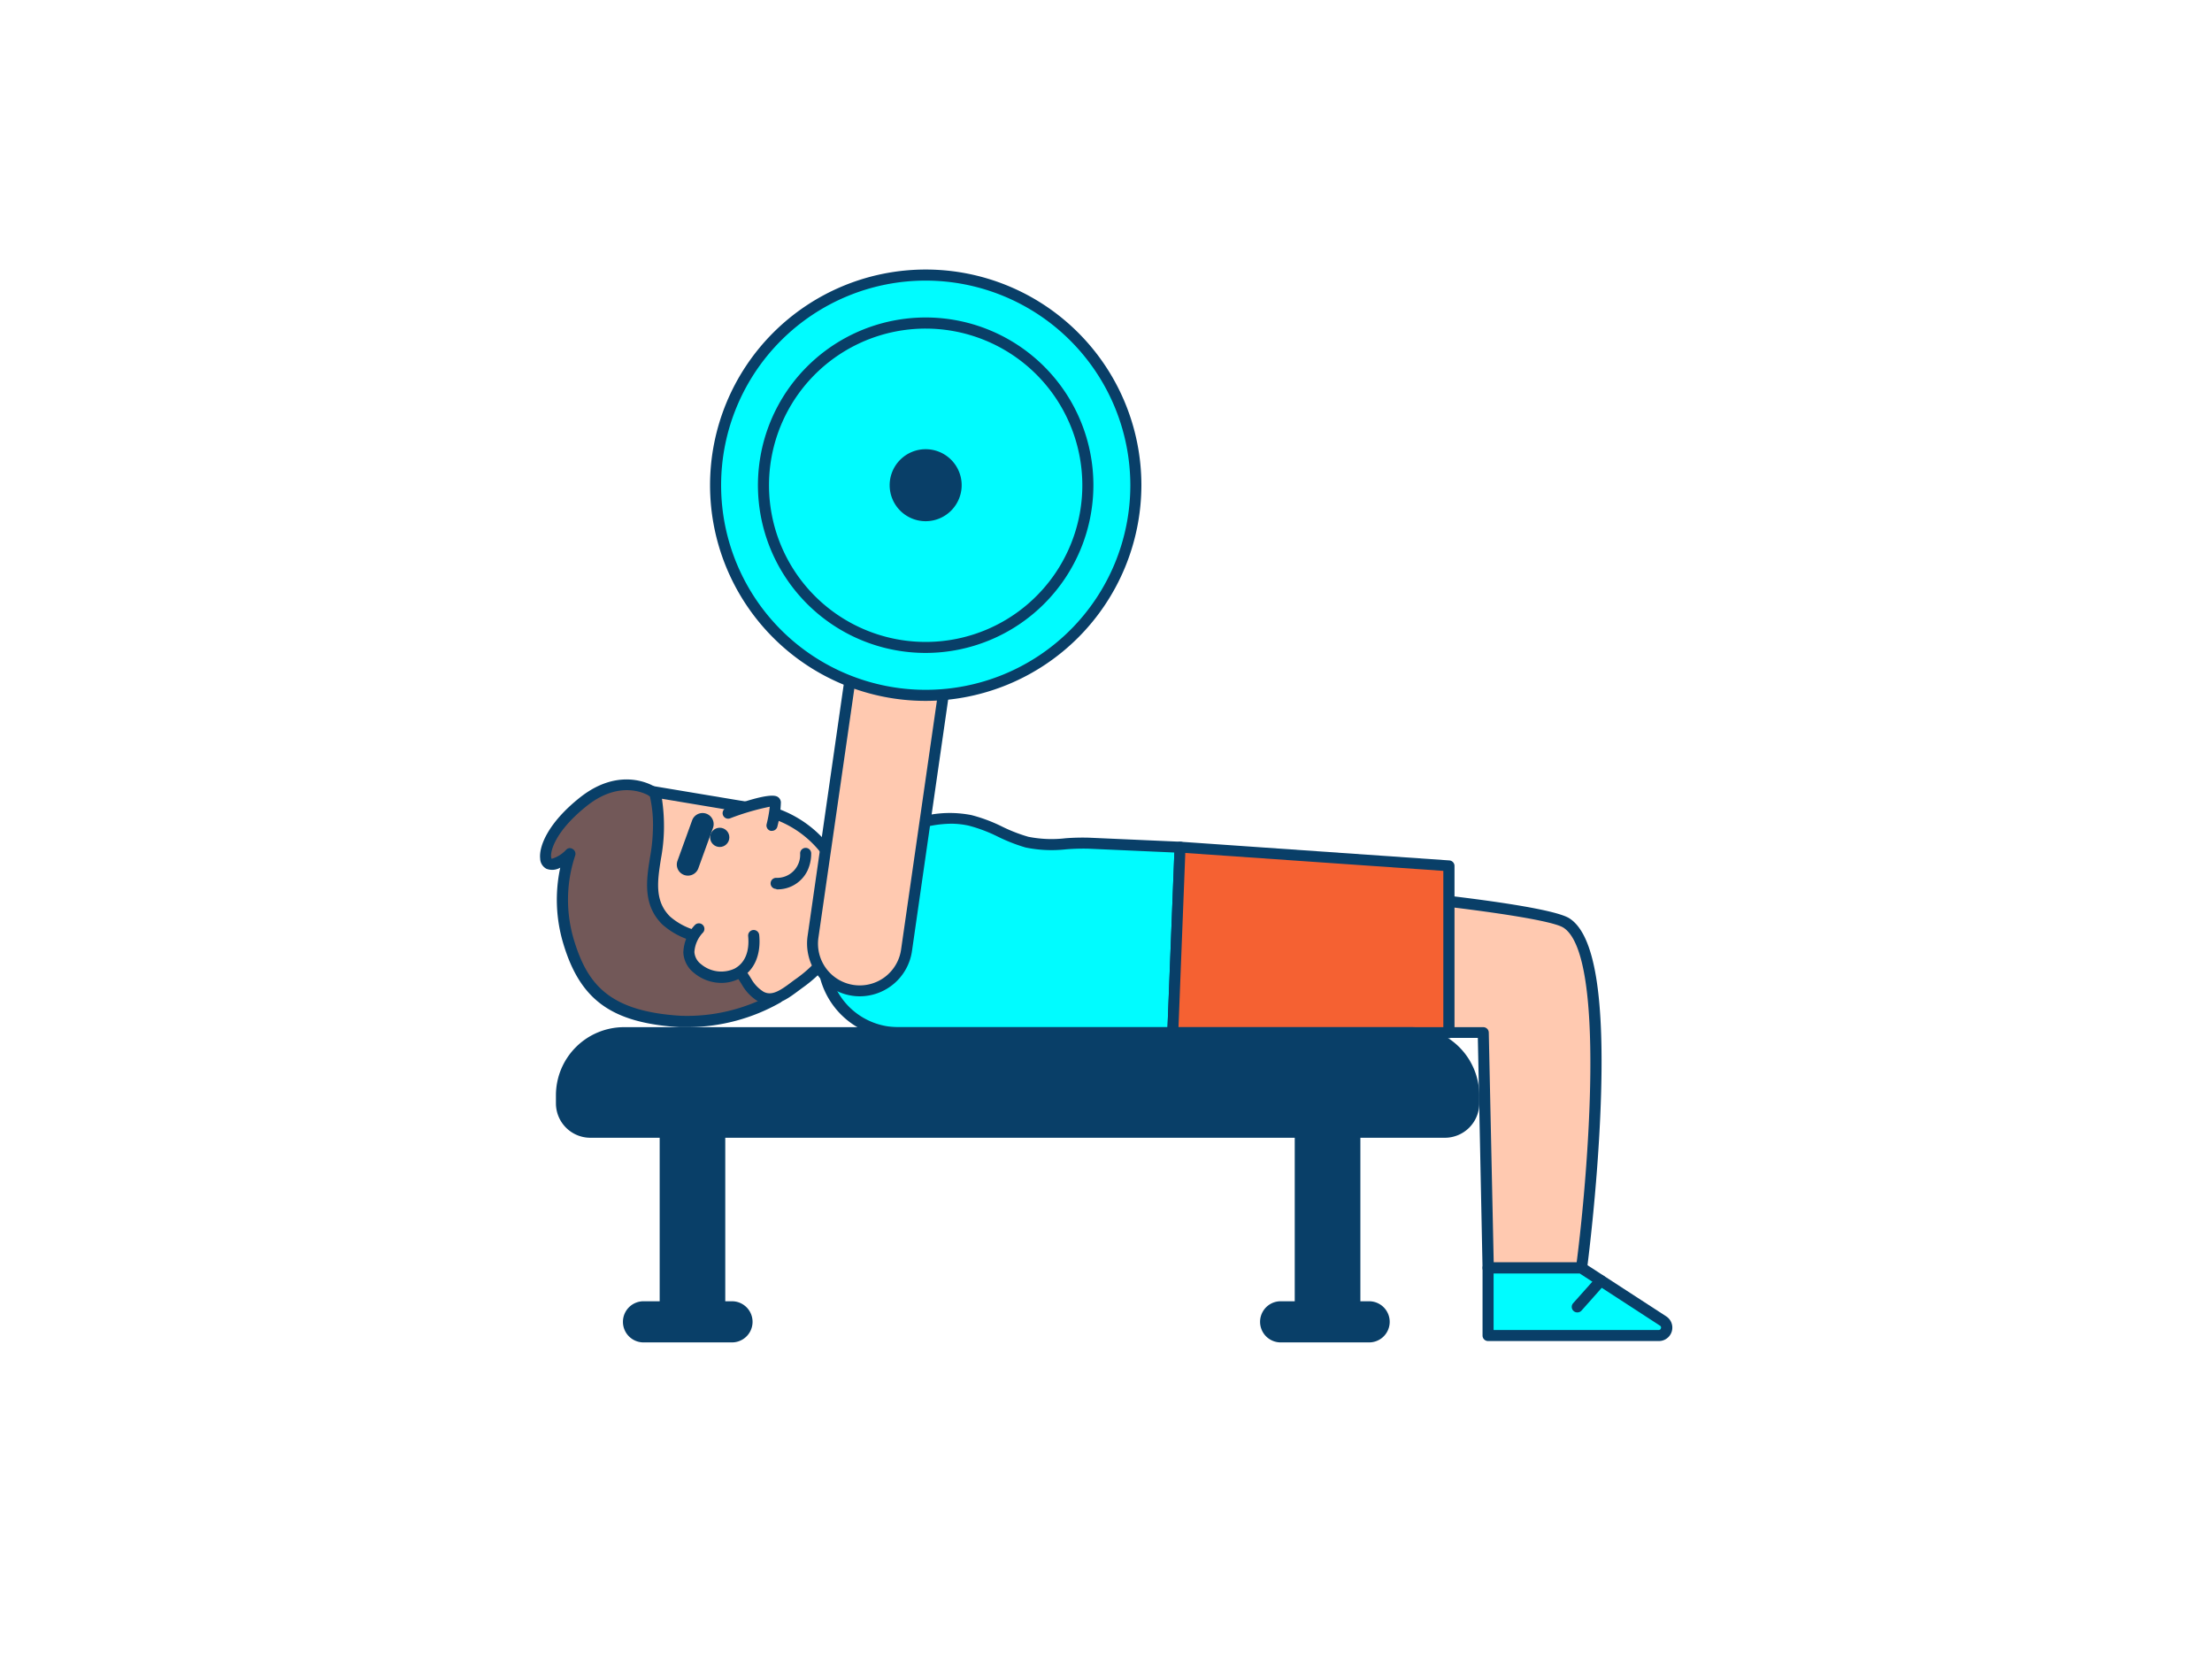 <svg xmlns="http://www.w3.org/2000/svg" viewBox="0 0 400 300" width="406" height="306" class="illustration styles_illustrationTablet__1DWOa"><g id="_379_fitness_outline" data-name="#379_fitness_outline"><path d="M251,161.06s28.59,2.73,32.28,5.11c10.14,6.53,2.73,62.37,2.73,62.37H269.09L268.22,186h-21.4Z" fill="#ffc9b0"></path><path d="M286,229.54H269.09a1,1,0,0,1-1-1l-.85-41.6H246.82a1,1,0,0,1-.76-.35,1,1,0,0,1-.23-.81L250,160.9a1,1,0,0,1,1.08-.84c3,.29,28.94,2.83,32.73,5.27,4.59,2.95,6.43,14.24,5.62,34.51-.58,14.66-2.42,28.69-2.44,28.83A1,1,0,0,1,286,229.54Zm-15.89-2h15c2.05-16,5.34-55.55-2.39-60.53-2.49-1.6-19.5-3.75-30.91-4.87L248,185h20.22a1,1,0,0,1,1,1Z" fill="#093f68"></path><path d="M118.05,142.41s-5.58-3.84-12.64,1.8-7.52,10.54-6.2,11.18,3.81-1.77,3.81-1.77a26,26,0,0,0-.22,15.94c2.78,9.17,7.53,13.58,20.13,14.37a33,33,0,0,0,17.64-4.33s4.06-11.49-1.77-19.31S118.05,142.41,118.05,142.41Z" fill="#725858"></path><path d="M124.62,185c-.58,0-1.16,0-1.75,0-12.23-.77-17.93-4.86-21-15.08a27.55,27.55,0,0,1-.56-13.76,2.89,2.89,0,0,1-2.5.2,2.14,2.14,0,0,1-1.13-1.84c-.25-2.25,1.47-6.49,7.13-11,7.52-6,13.52-2.06,13.83-1.85.66.44,15.14,10.25,21,18.11,6.08,8.15,2.09,19.75,1.91,20.24a1,1,0,0,1-.41.52A34.12,34.12,0,0,1,124.62,185ZM103,152.62a1,1,0,0,1,.56.17A1,1,0,0,1,104,154a25.23,25.23,0,0,0-.2,15.28c2.44,8,6.37,12.85,19.24,13.66a32.08,32.08,0,0,0,16.75-4c.58-1.91,3.16-11.48-1.74-18.05-5.66-7.59-20.36-17.54-20.51-17.64h0c-.22-.14-5.11-3.31-11.46,1.77s-6.74,9-6.31,9.54a5.79,5.79,0,0,0,2.61-1.64A1,1,0,0,1,103,152.62Zm37.55,27h0Z" fill="#093f68"></path><path d="M152.27,166c-.77,4.63-4,8.43-7.75,11.06-1.94,1.38-4.42,3.75-6.91,2.42a7.44,7.44,0,0,1-2.52-2.56,26.22,26.22,0,0,0-5.48-6.52c-2.78-2.07-6.53-2.12-9.13-4.69-4.56-4.49-1.41-10.73-1.42-16.23,0-.61,0-6.89-1-7.08l18.55,3.1C146.86,147.22,154,155.59,152.27,166Z" fill="#ffc9b0"></path><path d="M139.14,180.88a4.22,4.22,0,0,1-2-.51,8.35,8.35,0,0,1-2.88-2.89,25.35,25.35,0,0,0-5.25-6.27,15,15,0,0,0-3.87-1.84,13.83,13.83,0,0,1-5.36-2.93c-3.61-3.55-2.88-8.14-2.23-12.19a31.52,31.52,0,0,0,.51-4.76,23.3,23.3,0,0,0-.54-6.23,1,1,0,0,1,.7-1.84l18.55,3.1a20.68,20.68,0,0,1,12.95,7.35,18,18,0,0,1,3.54,14.31h0c-.73,4.35-3.63,8.51-8.16,11.71l-.81.6C142.88,179.54,141.09,180.88,139.14,180.88ZM119.7,143.7a33.6,33.6,0,0,1,.36,5.79,32.33,32.33,0,0,1-.54,5.07c-.62,3.92-1.21,7.63,1.66,10.45a12,12,0,0,0,4.64,2.48,16.59,16.59,0,0,1,4.39,2.12,26.8,26.8,0,0,1,5.71,6.77,6.53,6.53,0,0,0,2.16,2.22c1.48.79,3-.21,5-1.71.29-.22.58-.44.86-.63,4.09-2.89,6.7-6.59,7.34-10.41a16,16,0,0,0-3.13-12.74,18.69,18.69,0,0,0-11.72-6.61ZM152.27,166h0Z" fill="#093f68"></path><circle cx="130.15" cy="150.68" r="1.74" fill="#093f68"></circle><path d="M131.67,146.27s8.45-3.11,8.55-1.88a19.5,19.5,0,0,1-.62,4.11" fill="#ffc9b0"></path><path d="M139.6,149.5a1,1,0,0,1-.24,0,1,1,0,0,1-.73-1.21,23.17,23.17,0,0,0,.57-3.15,44.15,44.15,0,0,0-7.18,2.1,1,1,0,0,1-1.29-.6,1,1,0,0,1,.6-1.28c7.86-2.89,8.95-2.2,9.31-2a1.25,1.25,0,0,1,.57.95,19.34,19.34,0,0,1-.64,4.43A1,1,0,0,1,139.6,149.5Z" fill="#093f68"></path><path d="M126.35,167.29s-3.9,4-.27,7.13,10.92,1.92,10.17-5.92" fill="#ffc9b0"></path><path d="M130.46,177a7.77,7.77,0,0,1-5-1.84,5,5,0,0,1-1.89-3.63,7.61,7.61,0,0,1,2.09-5,1,1,0,0,1,1.44,1.39,5.59,5.59,0,0,0-1.53,3.49,3,3,0,0,0,1.19,2.19,5.69,5.69,0,0,0,6.08.81c1.85-1,2.72-3.05,2.45-5.88a1,1,0,1,1,2-.19c.35,3.64-.93,6.5-3.52,7.84A7.1,7.1,0,0,1,130.46,177Z" fill="#093f68"></path><path d="M124.39,157.6a2.08,2.08,0,0,1-.68-.12,2,2,0,0,1-1.2-2.56l2.65-7.32a2,2,0,0,1,3.77,1.37l-2.65,7.31A2,2,0,0,1,124.39,157.6Z" fill="#093f68"></path><path d="M140.35,160a1,1,0,0,1,0-2,4.17,4.17,0,0,0,4.34-4.42,1,1,0,0,1,1-1h0a1,1,0,0,1,1,1,7.3,7.3,0,0,1-.67,3.11,6,6,0,0,1-5.59,3.39Z" fill="#093f68"></path><path d="M162.15,149.56l2.2-.85a19.43,19.43,0,0,1,11.08-1.13c3.6.82,6.71,3,10.27,3.92s7.44,0,11.22.2l16.48.73L212.09,186h-49.7a13.56,13.56,0,0,1-13.56-13.56v-8.68C148.83,155.76,155.57,152.18,162.15,149.56Z" fill="#00fcff"></path><path d="M212.09,187h-49.7a14.57,14.57,0,0,1-14.56-14.56v-8.68c0-8.37,6.71-12.2,13.95-15.09l2.22-.86a20.32,20.32,0,0,1,11.65-1.16,28.22,28.22,0,0,1,5.54,2.07,28.75,28.75,0,0,0,4.75,1.85,21.56,21.56,0,0,0,6.74.27,40.64,40.64,0,0,1,4.29-.1l16.47.73a1,1,0,0,1,1,1L213.09,186A1,1,0,0,1,212.09,187ZM172,148.21a20.57,20.57,0,0,0-7.26,1.43l-2.19.85h0c-7.62,3-12.69,6.45-12.69,13.23v8.68A12.57,12.57,0,0,0,162.39,185h48.73l1.24-31.58-15.48-.69a39.63,39.63,0,0,0-4.08.11,23.38,23.38,0,0,1-7.35-.33,31.4,31.4,0,0,1-5.09-2,27,27,0,0,0-5.15-1.94A14.89,14.89,0,0,0,172,148.21Zm-9.82,1.35h0Z" fill="#093f68"></path><polygon points="262.02 185.96 212.09 185.96 213.4 152.43 262.02 155.8 262.02 185.96" fill="#f56132"></polygon><path d="M262,187H212.09a1,1,0,0,1-.72-.31,1,1,0,0,1-.28-.73l1.31-33.53a1,1,0,0,1,.33-.71,1,1,0,0,1,.74-.25l48.62,3.38a1,1,0,0,1,.93,1V186A1,1,0,0,1,262,187Zm-48.89-2H261V156.74l-46.66-3.24Z" fill="#093f68"></path><path d="M150.25,115.08h17.08a0,0,0,0,1,0,0v55a8.54,8.54,0,0,1-8.54,8.54h0a8.54,8.54,0,0,1-8.54-8.54v-55a0,0,0,0,1,0,0Z" transform="translate(22.52 -21.11) rotate(8.18)" fill="#ffc9b0"></path><path d="M155.49,179.42a9.12,9.12,0,0,1-1.37-.1,9.55,9.55,0,0,1-8.08-10.8L153.87,114a1,1,0,0,1,1.13-.85l16.91,2.43a1,1,0,0,1,.66.39,1,1,0,0,1,.19.75l-7.84,54.48A9.55,9.55,0,0,1,155.49,179.42Zm.22-64.1L148,168.8A7.54,7.54,0,1,0,162.94,171l7.7-53.49Z" fill="#093f68"></path><circle cx="167.4" cy="87" r="38.01" fill="#00fcff"></circle><path d="M167.4,126a39,39,0,1,1,39-39A39.06,39.06,0,0,1,167.4,126Zm0-76a37,37,0,1,0,37,37A37.05,37.05,0,0,0,167.4,50Z" fill="#093f68"></path><circle cx="167.4" cy="87" r="29.32" fill="#00fcff"></circle><path d="M167.4,117.33A30.33,30.33,0,1,1,197.72,87,30.36,30.36,0,0,1,167.4,117.33Zm0-58.65A28.33,28.33,0,1,0,195.72,87,28.35,28.35,0,0,0,167.4,58.68Z" fill="#093f68"></path><circle cx="167.4" cy="87" r="5.5" fill="#093f68"></circle><path d="M167.4,93.51A6.51,6.51,0,1,1,173.9,87,6.52,6.52,0,0,1,167.4,93.51Zm0-11a4.51,4.51,0,1,0,4.5,4.5A4.51,4.51,0,0,0,167.4,82.5Z" fill="#093f68"></path><path d="M269.09,228.54v12.22h30.85a1.43,1.43,0,0,0,.78-2.63L286,228.54Z" fill="#00fcff"></path><path d="M299.94,241.76H269.09a1,1,0,0,1-1-1V228.54a1,1,0,0,1,1-1H286a1,1,0,0,1,.54.16l14.76,9.59a2.43,2.43,0,0,1-1.32,4.47Zm-29.85-2h29.85a.39.39,0,0,0,.41-.31.39.39,0,0,0-.18-.48l-14.51-9.43H270.09Z" fill="#093f68"></path><path d="M112.85,186H255.18a11.32,11.32,0,0,1,11.32,11.32v1.54a5.22,5.22,0,0,1-5.22,5.22H106.75a5.22,5.22,0,0,1-5.22-5.22v-1.54A11.32,11.32,0,0,1,112.85,186Z" fill="#093f68"></path><path d="M261.28,205H106.75a6.23,6.23,0,0,1-6.22-6.22v-1.54A12.33,12.33,0,0,1,112.85,185H255.18a12.34,12.34,0,0,1,12.32,12.32v1.54A6.23,6.23,0,0,1,261.28,205ZM112.85,187a10.33,10.33,0,0,0-10.32,10.32v1.54a4.22,4.22,0,0,0,4.22,4.22H261.28a4.22,4.22,0,0,0,4.22-4.22v-1.54A10.33,10.33,0,0,0,255.18,187Z" fill="#093f68"></path><rect x="120.29" y="204.04" width="9.86" height="31.53" fill="#093f68"></rect><path d="M130.15,236.58h-9.86a1,1,0,0,1-1-1V204a1,1,0,0,1,1-1h9.86a1,1,0,0,1,1,1v31.54A1,1,0,0,1,130.15,236.58Zm-8.86-2h7.86V205h-7.86Z" fill="#093f68"></path><rect x="113.86" y="235.58" width="21.41" height="5.43" rx="2.71" fill="#093f68"></rect><path d="M132.56,242h-16a3.72,3.72,0,1,1,0-7.43h16a3.72,3.72,0,0,1,0,7.43Zm-16-5.43a1.72,1.72,0,1,0,0,3.43h16a1.72,1.72,0,0,0,0-3.43Z" fill="#093f68"></path><rect x="235.12" y="204.04" width="9.86" height="31.53" fill="#093f68"></rect><path d="M245,236.58h-9.87a1,1,0,0,1-1-1V204a1,1,0,0,1,1-1H245a1,1,0,0,1,1,1v31.54A1,1,0,0,1,245,236.58Zm-8.87-2H244V205h-7.87Z" fill="#093f68"></path><rect x="228.7" y="235.58" width="21.41" height="5.43" rx="2.71" fill="#093f68"></rect><path d="M247.39,242h-16a3.72,3.72,0,0,1,0-7.43h16a3.72,3.72,0,1,1,0,7.43Zm-16-5.43a1.72,1.72,0,0,0,0,3.43h16a1.72,1.72,0,1,0,0-3.43Z" fill="#093f68"></path><path d="M285.23,236.58a1,1,0,0,1-.67-.25,1,1,0,0,1-.08-1.42l4.24-4.75a1,1,0,0,1,1.5,1.33L286,236.24A1,1,0,0,1,285.23,236.58Z" fill="#093f68"></path></g></svg>